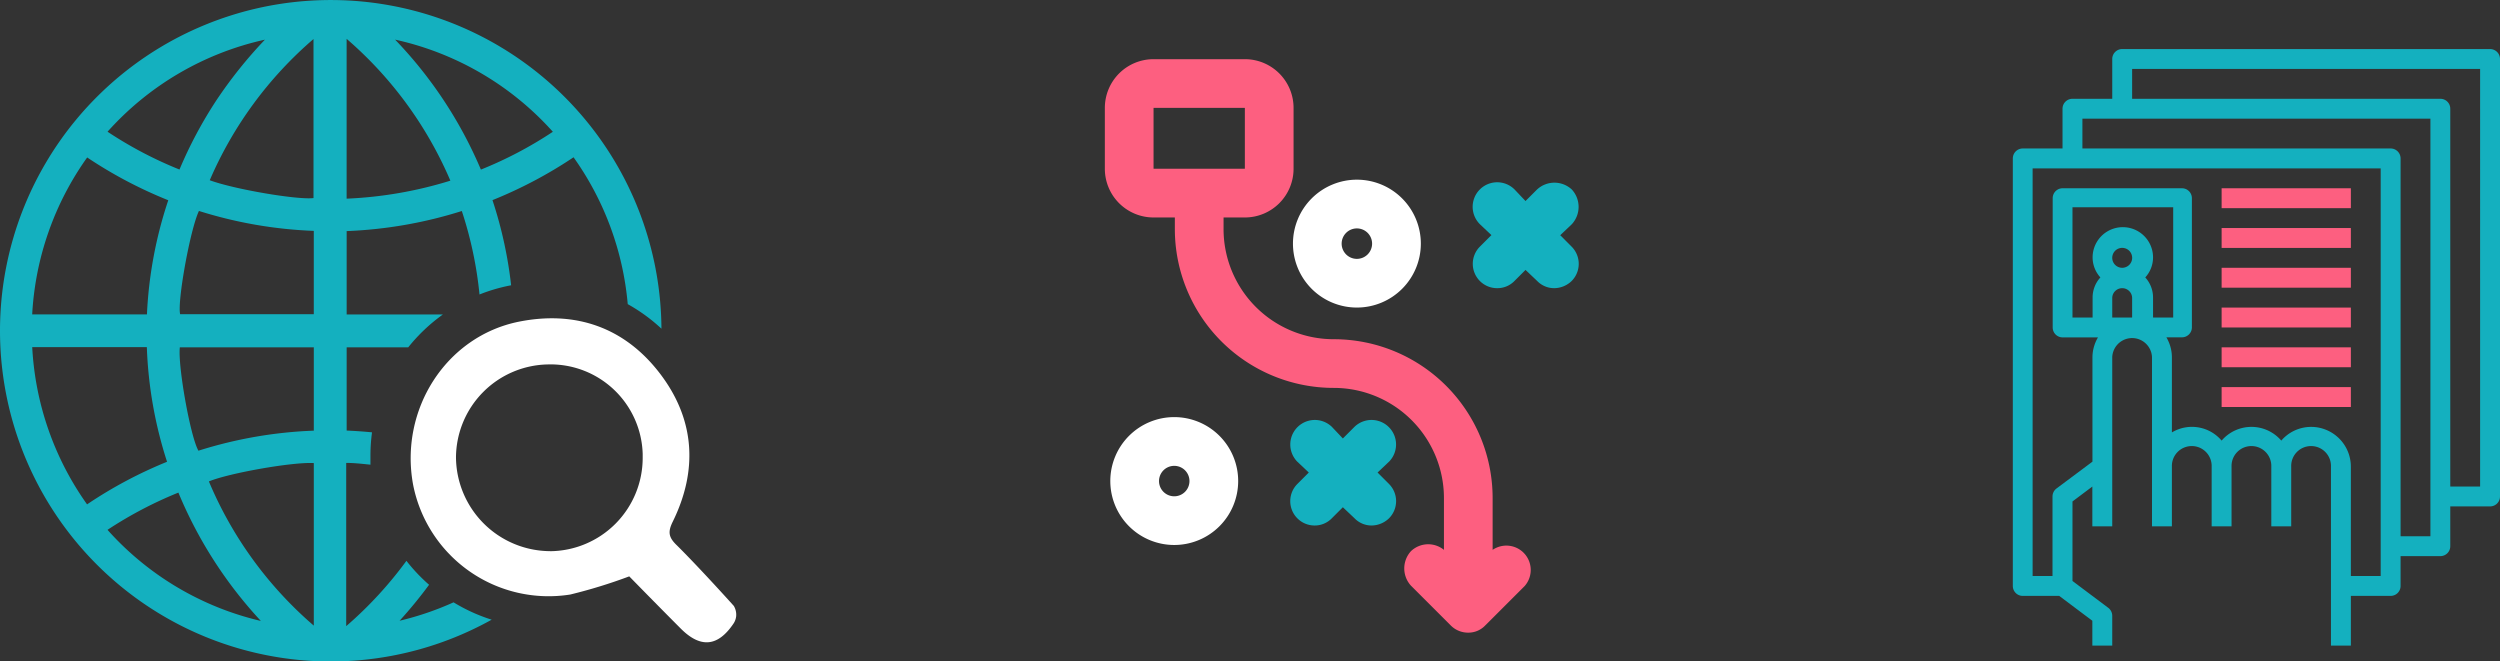 <svg xmlns="http://www.w3.org/2000/svg" width="1122" height="296.875" viewBox="0 0 1122 296.875"><rect x="0" y="0" width="1122" height="296.875" fill="#333333" stroke="none"/><defs><style>.a{fill:#14b0bf;}.b{fill:#fff;}.c{fill:#fd5f80;}</style></defs><g transform="translate(-72.13 -72.084)"><path class="a" d="M251.465,350.673A199.9,199.9,0,0,0,264.7,334.528a77.162,77.162,0,0,1-10.162-10.744,176.291,176.291,0,0,1-27.029,29.311V279.84c3.644,0,7.287.431,10.884.792v-4.365a77.852,77.852,0,0,1,.7-10.151c-3.772-.372-7.543-.629-11.384-.8V227.97h27.635a77.992,77.992,0,0,1,15.575-14.76h-43.21V175.8a196.959,196.959,0,0,0,51.684-9.01,173.957,173.957,0,0,1,7.939,37.459,76.458,76.458,0,0,1,14.19-4.132,188.939,188.939,0,0,0-8.37-38.216,198.427,198.427,0,0,0,36.388-19.23,133.657,133.657,0,0,1,24.317,65.909A77.41,77.41,0,0,1,368.988,219.6a148.429,148.429,0,1,0-76.2,130.6,77.432,77.432,0,0,1-17.1-7.788,135.033,135.033,0,0,1-24.224,8.265Zm68.784-219.448A178.685,178.685,0,0,1,287.958,148.2a192.069,192.069,0,0,0-38.507-58.331,133.471,133.471,0,0,1,70.8,41.359ZM227.613,89.447a174.609,174.609,0,0,1,46.644,63.721,183.213,183.213,0,0,1-46.562,8.079V89.54Zm-14.784,0v71.531c-7.112.9-35.888-4-46.562-8.009a174.48,174.48,0,0,1,46.621-63.418Zm-21.7.338a201.464,201.464,0,0,0-21.908,27.355,192.066,192.066,0,0,0-16.541,31.034A180.207,180.207,0,0,1,120.392,131.2a133.424,133.424,0,0,1,70.833-41.359ZM111.2,142.714a197.388,197.388,0,0,0,36.447,19.242,188.31,188.31,0,0,0-9.569,51.219h-51.5A133.657,133.657,0,0,1,111.289,142.7Zm0,155.728a133.739,133.739,0,0,1-24.608-70.565h51.44a188.229,188.229,0,0,0,9.068,51.451A196.526,196.526,0,0,0,111.3,298.384Zm9.2,11.419a181.59,181.59,0,0,1,31.79-16.7,193.326,193.326,0,0,0,37.017,57.6,132.9,132.9,0,0,1-68.819-40.87Zm32.442-81.891h60.124v37.39a195.178,195.178,0,0,0-51.777,9c-3.609-6.216-9.312-38.181-8.346-46.446Zm60.124,124.9a174.423,174.423,0,0,1-47.086-64.722c9.173-3.795,37.948-8.824,47.086-8.23Zm0-139.78H152.974c-1.327-5.727,4.493-37.983,8.439-46.329a195.842,195.842,0,0,0,51.544,8.94v37.39Z" transform="translate(0)"/><path class="b" d="M349.589,296.363c-3.492-3.492-3.667-5.89-1.49-10.314,11.384-23.165,9.929-45.992-5.82-66.538s-37.715-28.322-63.36-23.165c-32.594,6.623-53.547,39.4-47.377,73.056A61.974,61.974,0,0,0,302.1,318.771a230.852,230.852,0,0,0,26.459-8.148c6.984,7.136,14.958,15.249,22.967,23.281,9.033,9.138,16.9,8.346,23.98-2.328a7.508,7.508,0,0,0,1.036-3.015A7.753,7.753,0,0,0,375.5,323.9C362.626,309.6,353,299.681,349.589,296.363Zm-56.538,2.945A42.453,42.453,0,0,1,250.8,257.193a42,42,0,0,1,41.2-41.685,41.382,41.382,0,0,1,42.593,40.148v1.769a41.906,41.906,0,0,1-41.558,41.906Z" transform="translate(25.976 20.133)"/><path class="a" d="M999.882,358.733V336.418h17.845a4.458,4.458,0,0,0,4.47-4.458V318.573h17.845a4.458,4.458,0,0,0,4.458-4.458V296.258h17.857a4.447,4.447,0,0,0,4.458-4.458V95.458A4.458,4.458,0,0,0,1062.357,91H897.247a4.458,4.458,0,0,0-4.458,4.458v17.857H874.943a4.458,4.458,0,0,0-4.47,4.458v17.845H852.628a4.458,4.458,0,0,0-4.458,4.47V331.96a4.447,4.447,0,0,0,4.458,4.458h16.367l14.865,11.163v11.152h8.928V345.347a4.493,4.493,0,0,0-1.781-3.574l-16.064-12.048v-35.69l8.917-6.693v17.845h8.928V229.325a8.928,8.928,0,0,1,17.845,0v75.862h8.928V278.413a8.928,8.928,0,1,1,17.845,0v26.773h8.928V278.413a8.928,8.928,0,1,1,17.845,0v26.773h8.928V278.413a8.928,8.928,0,1,1,17.845,0v80.32Zm-98.165-258.8h156.17V287.342H1044.5V117.773a4.447,4.447,0,0,0-4.458-4.458H901.717Zm-22.315,22.3h156.182V309.645H1022.2V140.088a4.47,4.47,0,0,0-4.47-4.47H879.4Zm13.387,62.475a4.47,4.47,0,1,1,4.458,4.458,4.47,4.47,0,0,1-4.458-4.458Zm0,26.773v-8.928a4.47,4.47,0,0,1,8.928,0v8.928Zm18.311,0v-9a13.328,13.328,0,0,0-3.492-8.987,13.329,13.329,0,0,0,3.492-9,13.561,13.561,0,1,0-27.123,0,13.387,13.387,0,0,0,3.492,9,13.329,13.329,0,0,0-3.492,8.987v9h-9.033V162.007h45.2V211.48Zm70.938,49.088a17.7,17.7,0,0,0-13.387,6.158,17.624,17.624,0,0,0-26.773,0,17.461,17.461,0,0,0-22.315-3.678V229.29a17.625,17.625,0,0,0-2.479-8.917h6.984a4.47,4.47,0,0,0,4.47-4.47v-57.97a4.459,4.459,0,0,0-4.47-4.458H870.52a4.447,4.447,0,0,0-4.458,4.458v58a4.458,4.458,0,0,0,4.458,4.47h15.866a17.741,17.741,0,0,0-2.479,8.917v46.853l-16.145,12.048a4.493,4.493,0,0,0-1.781,3.574v35.7h-8.928V144.547h156.216V327.5H999.882V278.413a17.857,17.857,0,0,0-17.845-17.845Z" transform="translate(127.315 3.103)"/><rect class="c" width="58.005" height="8.928" transform="translate(1069.192 156.578)"/><rect class="c" width="58.005" height="8.928" transform="translate(1069.192 174.423)"/><rect class="c" width="58.005" height="8.928" transform="translate(1069.192 192.268)"/><rect class="c" width="58.005" height="8.928" transform="translate(1069.192 210.125)"/><rect class="c" width="58.005" height="8.928" transform="translate(1069.192 227.97)"/><rect class="c" width="58.005" height="8.928" transform="translate(1069.192 245.815)"/><path class="c" d="M519.961,165.942h9.557v5.18a71.31,71.31,0,0,0,71.31,71.31h0a49.47,49.47,0,0,1,49.461,49.449v23.235a11.21,11.21,0,0,0-14.76.547,11.478,11.478,0,0,0,0,15.575l17.764,17.752a10.907,10.907,0,0,0,7.915,3.283,10.383,10.383,0,0,0,7.66-3.283l17.752-17.752a10.931,10.931,0,0,0-14.481-16.122V291.893a71.3,71.3,0,0,0-71.322-71.31,49.447,49.447,0,0,1-49.437-49.449v-5.192h9.557A21.861,21.861,0,0,0,582.8,144.081v-27.32A21.861,21.861,0,0,0,560.936,94.9H519.961A21.861,21.861,0,0,0,498.1,116.761v27.32A21.861,21.861,0,0,0,519.961,165.942Zm0-49.181h40.975v27.32H519.961Z" transform="translate(69.883 3.743)"/><path class="b" d="M528.9,290.288a28.694,28.694,0,1,0-28.694-28.682h0A28.694,28.694,0,0,0,528.9,290.288Zm0-35.515a6.833,6.833,0,1,1-6.833,6.833,6.833,6.833,0,0,1,6.833-6.833Z" transform="translate(70.23 26.383)"/><path class="a" d="M572.725,278.1a10.907,10.907,0,0,0,7.927,3.283A10.675,10.675,0,0,0,588.3,278.1l4.912-4.912L598.4,278.1a10.675,10.675,0,0,0,7.648,3.283,11.431,11.431,0,0,0,7.927-3.283,10.919,10.919,0,0,0,0-15.3l-5.192-5.192,5.192-4.912A11.013,11.013,0,0,0,598.4,237.125l-5.192,5.192-4.912-5.192A11.013,11.013,0,0,0,572.725,252.7l5.192,4.912-5.192,5.192A10.919,10.919,0,0,0,572.725,278.1Z" transform="translate(81.597 26.547)"/><path class="b" d="M599.312,198.748a28.694,28.694,0,1,0-28.682-28.706h0a28.682,28.682,0,0,0,28.682,28.706Zm0-35.515a6.833,6.833,0,1,1-6.833,6.81,6.833,6.833,0,0,1,6.833-6.81Z" transform="translate(81.783 11.365)"/><path class="a" d="M684.389,145.585a11.466,11.466,0,0,0-15.563,0l-5.192,5.192-4.924-5.192a11.013,11.013,0,0,0-15.575,15.575l5.192,4.912-5.192,5.192a10.93,10.93,0,0,0,7.927,18.625,10.663,10.663,0,0,0,7.648-3.271l4.924-4.924,5.192,4.924a10.639,10.639,0,0,0,7.648,3.271,11.419,11.419,0,0,0,7.916-3.271,10.93,10.93,0,0,0,0-15.307l-5.18-5.192,5.18-4.912a11.478,11.478,0,0,0,0-15.622Z" transform="translate(93.148 11.529)"/></g></svg>